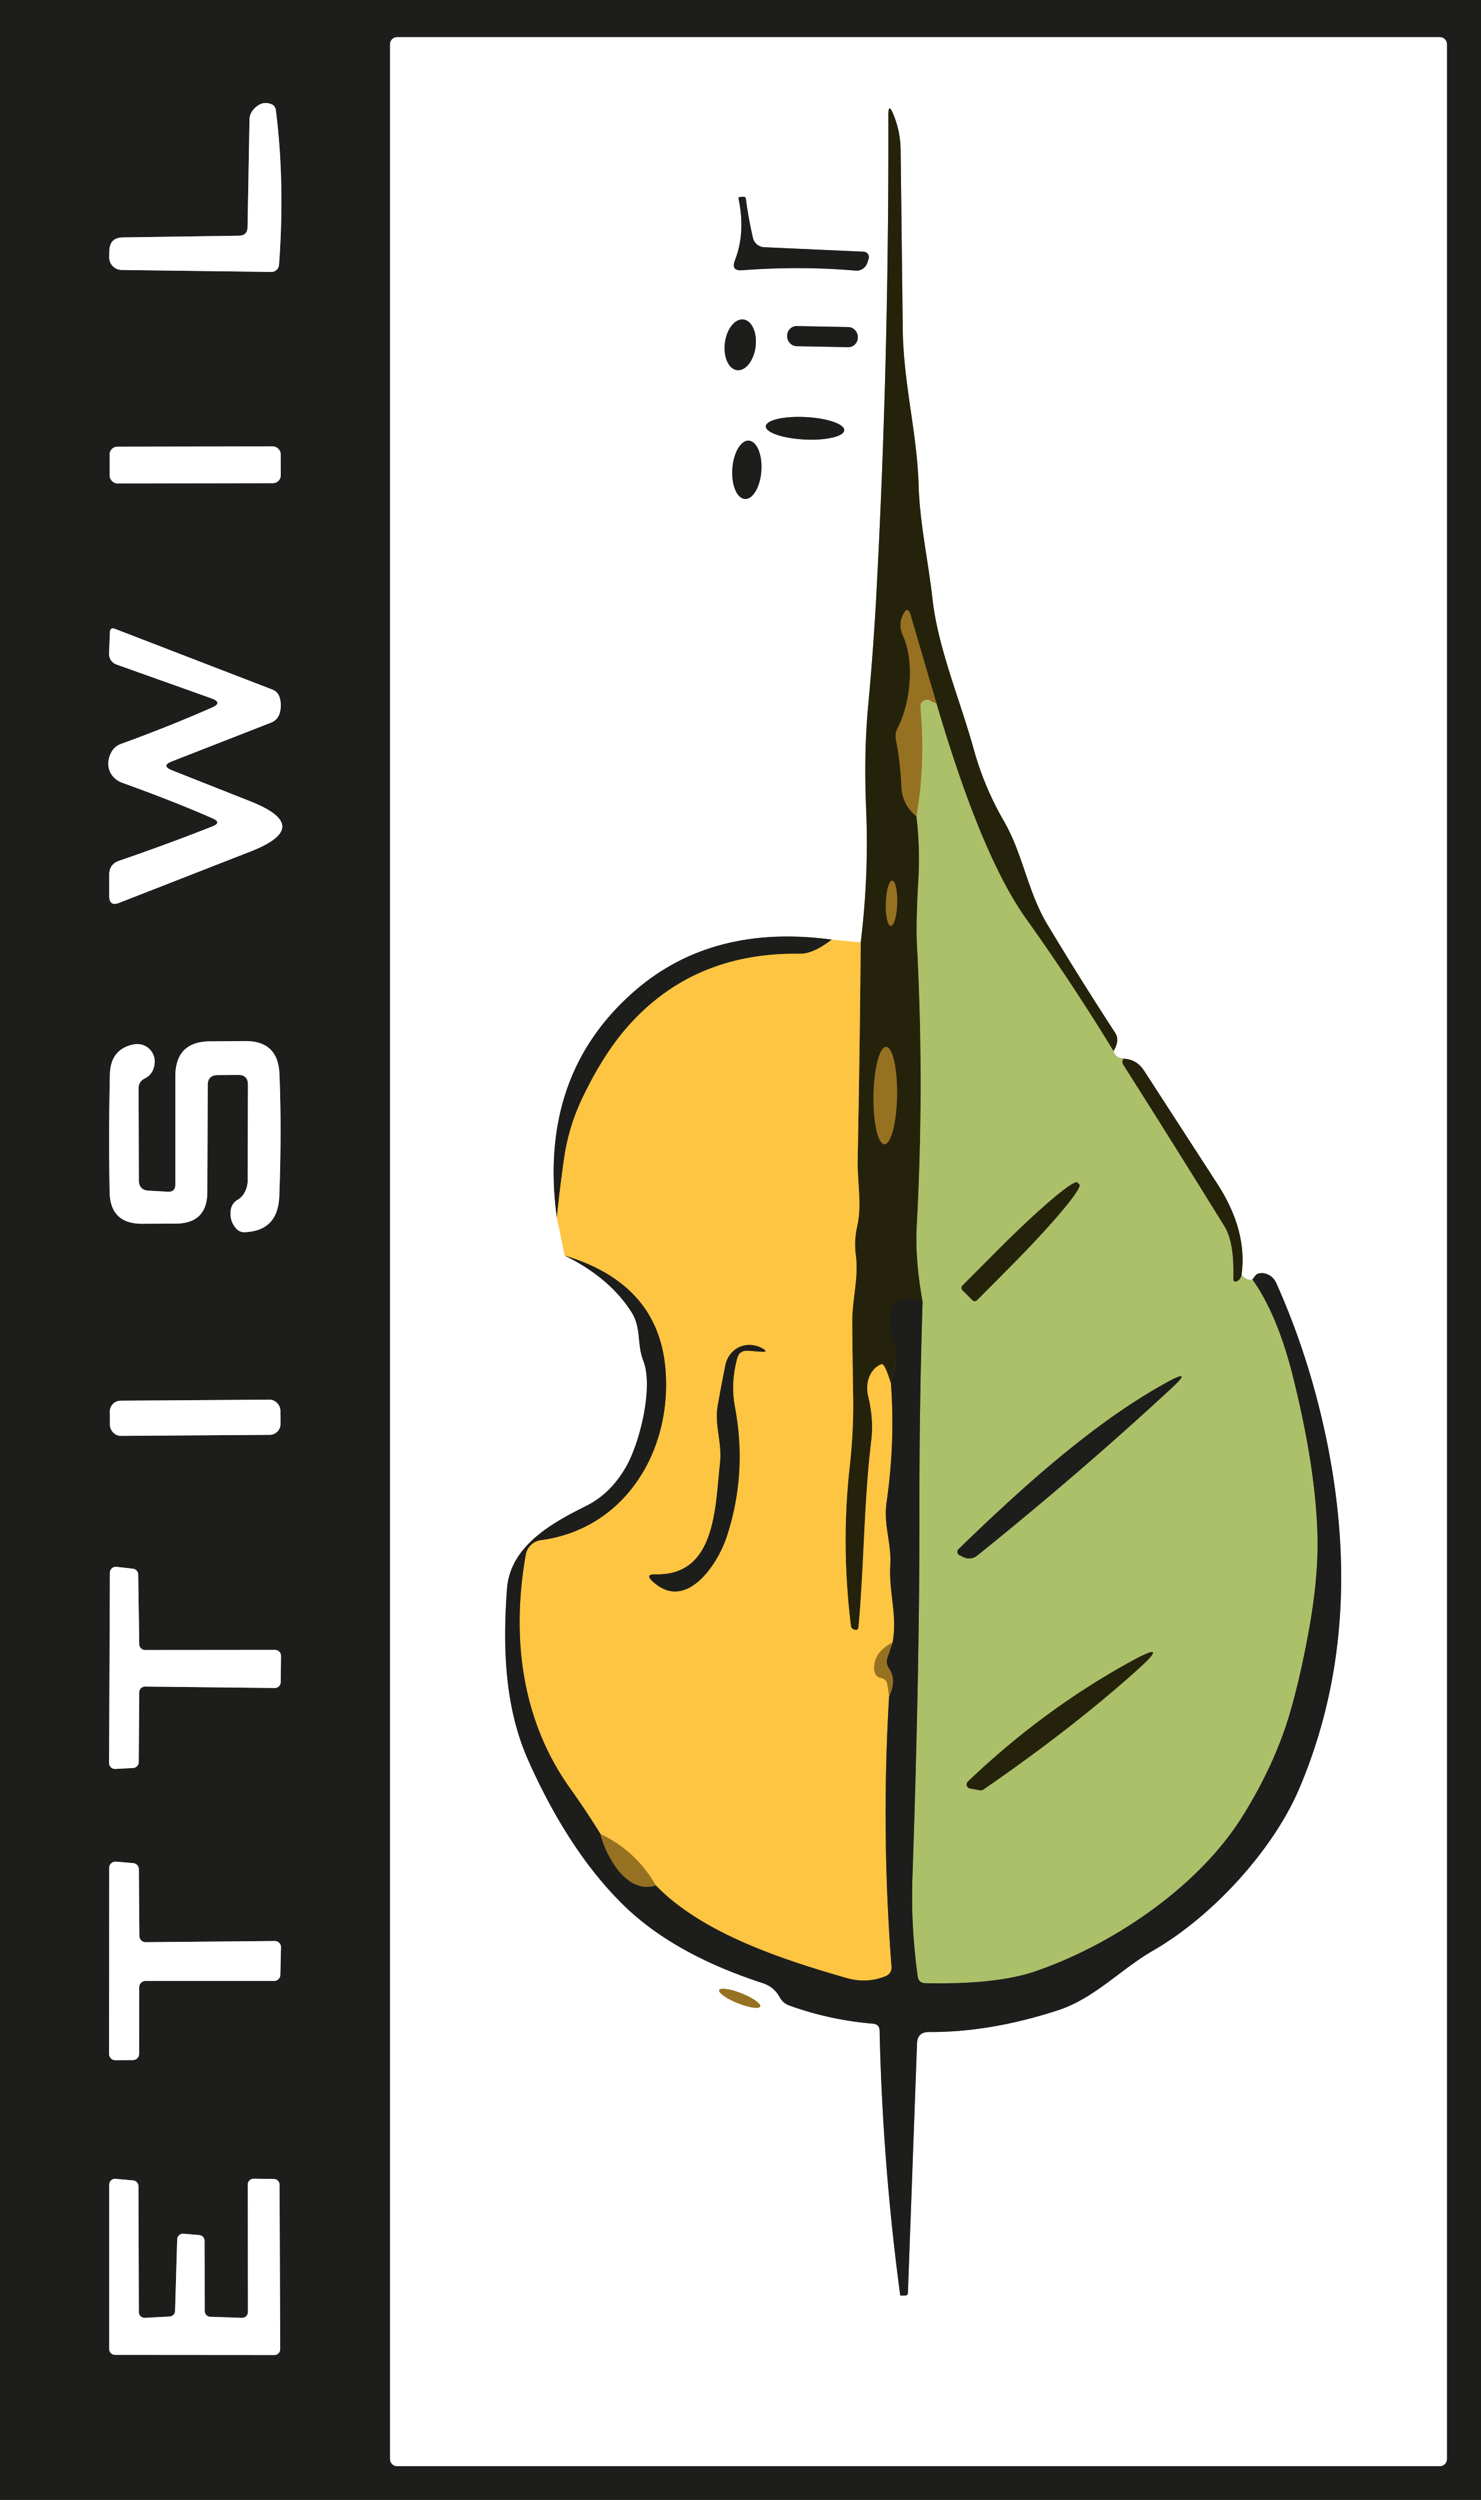 <?xml version="1.0" encoding="UTF-8" standalone="no"?>
<!DOCTYPE svg PUBLIC "-//W3C//DTD SVG 1.1//EN" "http://www.w3.org/Graphics/SVG/1.1/DTD/svg11.dtd">
<svg xmlns="http://www.w3.org/2000/svg" version="1.1" viewBox="0.00 0.00 112.00 189.00">
<rect x="0.00" y="0.00" width="112.00" height="189.00" fill="#333333" stroke="none"/>
<g stroke-width="2.00" fill="none" stroke-linecap="butt">
<path stroke="#8e8e8d" vector-effect="non-scaling-stroke" d="
  M 109.42 3.34
  A 0.53 0.53 0.0 0 0 108.89 2.81
  L 30.03 2.81
  A 0.53 0.53 0.0 0 0 29.50 3.34
  L 29.50 185.92
  A 0.53 0.53 0.0 0 0 30.03 186.45
  L 108.89 186.45
  A 0.53 0.53 0.0 0 0 109.42 185.92
  L 109.42 3.34"
/>
<path stroke="#8e8e8d" vector-effect="non-scaling-stroke" d="
  M 18.08 17.82
  L 9.28 17.95
  Q 8.29 17.97 8.27 18.97
  L 8.26 19.45
  A 0.95 0.94 0.9 0 0 9.20 20.41
  L 20.51 20.56
  A 0.58 0.58 0.0 0 0 21.10 20.02
  Q 21.56 13.84 20.86 8.33
  Q 20.82 7.98 20.48 7.86
  Q 19.75 7.60 19.15 8.30
  A 1.14 1.14 0.0 0 0 18.87 9.02
  L 18.72 17.17
  Q 18.71 17.81 18.08 17.82"
/>
<path stroke="#8e8e8d" vector-effect="non-scaling-stroke" d="
  M 21.229 34.339
  A 0.59 0.59 0.0 0 0 20.638 33.75
  L 8.878 33.77
  A 0.59 0.59 0.0 0 0 8.289 34.361
  L 8.291 35.961
  A 0.59 0.59 0.0 0 0 8.882 36.55
  L 20.642 36.53
  A 0.59 0.59 0.0 0 0 21.231 35.939
  L 21.229 34.339"
/>
<path stroke="#8e8e8d" vector-effect="non-scaling-stroke" d="
  M 13.01 58.24
  Q 12.15 57.89 13.01 57.56
  L 20.48 54.64
  Q 21.03 54.43 21.17 53.85
  Q 21.32 53.25 21.13 52.68
  A 0.90 0.85 89.4 0 0 20.61 52.14
  L 8.71 47.55
  Q 8.33 47.40 8.31 47.81
  L 8.25 49.35
  Q 8.22 50.03 8.86 50.26
  L 15.99 52.80
  Q 16.88 53.12 16.02 53.50
  Q 12.72 54.95 9.16 56.24
  Q 8.64 56.43 8.40 56.91
  C 7.92 57.85 8.28 58.84 9.29 59.20
  Q 13.11 60.57 16.05 61.86
  Q 16.82 62.19 16.04 62.49
  Q 12.51 63.88 9.00 65.08
  Q 8.26 65.34 8.26 66.13
  Q 8.26 66.16 8.26 67.74
  Q 8.26 68.55 9.01 68.26
  L 18.94 64.38
  Q 23.75 62.50 18.95 60.59
  L 13.01 58.24"
/>
<path stroke="#8e8e8d" vector-effect="non-scaling-stroke" d="
  M 18.75 82.01
  L 18.73 89.25
  A 1.91 1.87 -28.7 0 1 18.41 90.30
  Q 18.25 90.54 18.00 90.69
  Q 17.49 90.99 17.44 91.57
  Q 17.37 92.32 17.85 92.87
  Q 18.11 93.17 18.51 93.16
  Q 21.02 93.06 21.12 90.44
  Q 21.31 85.41 21.13 81.17
  Q 21.02 78.70 18.55 78.71
  L 15.88 78.73
  Q 13.27 78.75 13.26 81.37
  L 13.26 89.56
  Q 13.26 90.13 12.69 90.10
  L 11.24 90.02
  Q 10.51 89.98 10.50 89.24
  L 10.48 82.28
  Q 10.48 81.77 10.94 81.54
  Q 11.60 81.22 11.69 80.41
  A 1.32 1.32 0.0 0 0 10.12 78.96
  Q 8.35 79.31 8.31 81.25
  Q 8.21 85.75 8.29 90.13
  Q 8.34 92.52 10.73 92.52
  L 13.27 92.51
  Q 15.67 92.51 15.68 90.11
  L 15.71 82.04
  Q 15.71 81.29 16.46 81.28
  L 18.01 81.27
  Q 18.75 81.26 18.75 82.01"
/>
<path stroke="#8e8e8d" vector-effect="non-scaling-stroke" d="
  M 21.206 106.635
  A 0.82 0.82 0.0 0 0 20.381 105.821
  L 9.121 105.899
  A 0.82 0.82 0.0 0 0 8.307 106.725
  L 8.314 107.745
  A 0.82 0.82 0.0 0 0 9.139 108.559
  L 20.399 108.481
  A 0.82 0.82 0.0 0 0 21.213 107.655
  L 21.206 106.635"
/>
<path stroke="#8e8e8d" vector-effect="non-scaling-stroke" d="
  M 10.53 127.96
  A 0.45 0.45 0.0 0 1 10.98 127.51
  L 20.77 127.62
  A 0.45 0.45 0.0 0 0 21.23 127.17
  L 21.25 125.20
  A 0.45 0.45 0.0 0 0 20.80 124.74
  L 10.98 124.75
  A 0.45 0.45 0.0 0 1 10.53 124.31
  L 10.45 119.04
  A 0.45 0.45 0.0 0 0 10.04 118.60
  L 8.81 118.46
  A 0.45 0.45 0.0 0 0 8.31 118.91
  L 8.25 133.29
  A 0.45 0.45 0.0 0 0 8.72 133.74
  L 10.06 133.67
  A 0.45 0.45 0.0 0 0 10.49 133.22
  L 10.53 127.96"
/>
<path stroke="#8e8e8d" vector-effect="non-scaling-stroke" d="
  M 10.53 150.24
  A 0.47 0.47 0.0 0 1 11.00 149.77
  L 20.73 149.77
  A 0.47 0.47 0.0 0 0 21.20 149.31
  L 21.25 147.23
  A 0.47 0.47 0.0 0 0 20.77 146.75
  L 11.01 146.84
  A 0.47 0.47 0.0 0 1 10.54 146.37
  L 10.50 141.33
  A 0.47 0.47 0.0 0 0 10.07 140.86
  L 8.77 140.75
  A 0.47 0.47 0.0 0 0 8.26 141.22
  L 8.25 155.29
  A 0.47 0.47 0.0 0 0 8.73 155.76
  L 10.06 155.75
  A 0.47 0.47 0.0 0 0 10.52 155.28
  L 10.53 150.24"
/>
<path stroke="#8e8e8d" vector-effect="non-scaling-stroke" d="
  M 13.24 174.71
  A 0.44 0.44 0.0 0 1 12.82 175.14
  L 10.96 175.24
  A 0.44 0.44 0.0 0 1 10.50 174.80
  L 10.47 165.29
  A 0.44 0.44 0.0 0 0 10.07 164.85
  L 8.74 164.73
  A 0.44 0.44 0.0 0 0 8.26 165.17
  L 8.26 177.60
  A 0.44 0.44 0.0 0 0 8.70 178.04
  L 20.75 178.05
  A 0.44 0.44 0.0 0 0 21.19 177.61
  L 21.14 165.17
  A 0.44 0.44 0.0 0 0 20.71 164.74
  L 19.18 164.72
  A 0.44 0.44 0.0 0 0 18.74 165.16
  L 18.75 174.80
  A 0.44 0.44 0.0 0 1 18.30 175.24
  L 15.91 175.16
  A 0.44 0.44 0.0 0 1 15.48 174.72
  L 15.47 169.41
  A 0.44 0.44 0.0 0 0 15.07 168.98
  L 13.87 168.88
  A 0.44 0.44 0.0 0 0 13.40 169.30
  L 13.24 174.71"
/>
<path stroke="#ffe2a1" vector-effect="non-scaling-stroke" d="
  M 65.09 71.26
  L 62.90 71.04"
/>
<path stroke="#8e8e8d" vector-effect="non-scaling-stroke" d="
  M 62.90 71.04
  Q 53.94 69.83 48.09 74.84
  Q 40.65 81.23 42.11 92.05"
/>
<path stroke="#ffe2a1" vector-effect="non-scaling-stroke" d="
  M 42.11 92.05
  L 42.71 94.93"
/>
<path stroke="#8e8e8d" vector-effect="non-scaling-stroke" d="
  M 42.71 94.93
  Q 46.07 96.58 47.73 99.16
  C 48.53 100.41 48.14 101.56 48.65 102.88
  C 49.42 104.85 48.41 108.97 47.40 110.80
  Q 46.23 112.91 44.32 113.86
  C 41.75 115.14 38.58 116.88 38.34 120.13
  C 38.02 124.55 38.15 129.07 39.97 133.14
  Q 43.07 140.07 47.23 144.11
  Q 51.00 147.76 57.67 149.93
  Q 58.54 150.21 58.97 151.01
  A 1.32 1.32 0.0 0 0 59.68 151.62
  Q 62.71 152.72 66.01 153.00
  Q 66.51 153.04 66.52 153.54
  Q 66.74 163.52 68.07 173.47
  Q 68.08 173.57 68.17 173.56
  L 68.46 173.55
  Q 68.65 173.55 68.66 173.35
  L 69.35 154.49
  Q 69.38 153.63 70.25 153.63
  Q 74.84 153.66 79.97 152.00
  C 82.76 151.10 84.70 148.92 87.19 147.48
  C 91.77 144.84 96.30 139.81 98.24 135.26
  Q 103.32 123.35 100.30 108.76
  Q 99.00 102.54 96.52 97.01
  A 1.23 1.13 69.4 0 0 95.12 96.30
  Q 94.98 96.34 94.72 96.74"
/>
<path stroke="#d6e0b4" vector-effect="non-scaling-stroke" d="
  M 94.72 96.74
  Q 94.31 96.86 93.89 96.40"
/>
<path stroke="#929185" vector-effect="non-scaling-stroke" d="
  M 93.89 96.40
  Q 94.36 93.05 92.06 89.50
  Q 89.29 85.23 86.53 80.96
  Q 85.97 80.09 84.97 80.04"
/>
<path stroke="#d6e0b4" vector-effect="non-scaling-stroke" d="
  M 84.97 80.04
  Q 84.34 80.00 84.21 79.47"
/>
<path stroke="#929185" vector-effect="non-scaling-stroke" d="
  M 84.21 79.47
  Q 84.46 79.06 84.49 78.67
  Q 84.51 78.35 84.33 78.08
  Q 81.69 74.03 79.21 69.90
  C 77.71 67.40 77.35 64.54 75.92 62.08
  Q 74.44 59.53 73.64 56.65
  C 72.60 52.89 70.94 49.03 70.52 45.28
  C 70.19 42.37 69.56 39.57 69.47 36.68
  C 69.35 32.67 68.31 28.95 68.27 24.83
  Q 68.19 17.95 68.11 11.31
  Q 68.09 9.94 67.57 8.67
  Q 67.17 7.69 67.18 8.74
  Q 67.23 27.35 66.25 45.38
  Q 66.02 49.46 65.66 53.29
  Q 65.32 56.85 65.50 61.20
  Q 65.71 66.22 65.09 71.26"
/>
<path stroke="#69713a" vector-effect="non-scaling-stroke" d="
  M 84.21 79.47
  Q 81.09 74.36 77.58 69.44
  Q 74.20 64.69 70.82 53.19"
/>
<path stroke="#5e4a17" vector-effect="non-scaling-stroke" d="
  M 70.82 53.19
  L 68.89 46.58
  Q 68.64 45.69 68.26 46.54
  Q 67.93 47.28 68.28 48.04
  C 69.22 50.12 68.81 53.27 67.89 55.04
  Q 67.66 55.47 67.76 55.95
  Q 68.10 57.68 68.17 59.50
  Q 68.23 60.81 69.31 61.72"
/>
<path stroke="#69713a" vector-effect="non-scaling-stroke" d="
  M 69.31 61.72
  Q 69.60 64.12 69.45 66.58
  Q 69.27 69.78 69.35 71.44
  Q 69.91 82.09 69.33 92.75
  Q 69.20 95.11 69.77 98.42"
/>
<path stroke="#212013" vector-effect="non-scaling-stroke" d="
  M 69.77 98.42
  Q 68.75 98.07 68.11 98.28
  Q 67.49 98.48 67.38 99.17
  Q 67.15 100.67 67.70 101.73
  Q 67.91 102.13 67.81 102.56
  L 67.38 104.62"
/>
<path stroke="#927427" vector-effect="non-scaling-stroke" d="
  M 67.38 104.62
  Q 66.90 103.05 66.66 103.14
  A 2.18 1.77 73.4 0 0 65.66 105.56
  Q 66.08 107.32 65.90 108.84
  C 65.34 113.41 65.35 118.24 64.93 122.96
  Q 64.90 123.35 64.54 123.18
  Q 64.37 123.11 64.35 122.92
  Q 63.60 116.84 64.25 110.96
  Q 64.56 108.20 64.52 105.62
  Q 64.47 102.74 64.45 99.94
  C 64.44 98.20 64.94 96.64 64.72 94.91
  Q 64.57 93.79 64.84 92.62
  C 65.18 91.08 64.83 89.28 64.86 87.65
  Q 65.02 79.44 65.09 71.26"
/>
<path stroke="#5a471f" vector-effect="non-scaling-stroke" d="
  M 45.41 138.66
  C 45.86 140.41 47.40 143.24 49.59 142.54"
/>
<path stroke="#5a471f" vector-effect="non-scaling-stroke" d="
  M 67.24 128.23
  Q 67.82 127.02 67.22 126.14
  Q 66.96 125.75 67.11 125.31
  L 67.50 124.18"
/>
<path stroke="#69713a" vector-effect="non-scaling-stroke" d="
  M 84.97 80.04
  Q 84.81 80.27 84.94 80.48
  Q 88.81 86.58 92.61 92.73
  Q 93.35 93.94 93.27 96.62
  Q 93.26 97.04 93.62 96.82
  Q 93.81 96.71 93.89 96.40"
/>
<path stroke="#656f42" vector-effect="non-scaling-stroke" d="
  M 94.72 96.74
  Q 96.59 99.36 97.76 104.00
  Q 99.57 111.21 99.64 116.47
  Q 99.67 119.37 99.03 123.00
  Q 98.38 126.65 97.56 129.48
  Q 96.42 133.38 93.97 137.31
  C 90.51 142.86 83.85 147.15 78.27 149.05
  Q 75.35 150.05 69.98 149.94
  Q 69.47 149.93 69.40 149.42
  Q 68.88 145.68 69.00 142.00
  Q 69.55 125.91 69.53 114.25
  Q 69.52 106.18 69.77 98.42"
/>
<path stroke="#8e712f" vector-effect="non-scaling-stroke" d="
  M 67.38 104.62
  Q 67.70 109.04 67.05 113.57
  C 66.80 115.33 67.43 116.63 67.33 118.34
  C 67.21 120.39 67.88 122.16 67.50 124.18"
/>
<path stroke="#cb9b32" vector-effect="non-scaling-stroke" d="
  M 67.50 124.18
  Q 66.18 124.85 66.11 126.00
  Q 66.07 126.76 66.64 126.87
  Q 67.05 126.95 67.11 127.37
  L 67.24 128.23"
/>
<path stroke="#8e712f" vector-effect="non-scaling-stroke" d="
  M 67.24 128.23
  Q 66.63 138.40 67.42 148.67
  Q 67.46 149.20 66.97 149.41
  Q 65.55 149.99 63.99 149.54
  C 59.27 148.18 53.13 146.21 49.59 142.54"
/>
<path stroke="#cb9b32" vector-effect="non-scaling-stroke" d="
  M 49.59 142.54
  Q 48.09 139.93 45.41 138.66"
/>
<path stroke="#8e712f" vector-effect="non-scaling-stroke" d="
  M 45.41 138.66
  Q 44.35 136.94 43.13 135.23
  C 39.45 130.09 38.65 123.82 39.76 117.54
  A 1.35 1.34 1.2 0 1 40.91 116.44
  C 47.29 115.59 50.86 109.65 50.32 103.45
  Q 49.75 97.05 42.71 94.93"
/>
<path stroke="#a29946" vector-effect="non-scaling-stroke" d="
  M 70.82 53.19
  Q 70.46 53.05 70.43 53.02
  A 0.51 0.50 16.5 0 0 69.61 53.46
  Q 70.00 57.72 69.31 61.72"
/>
<path stroke="#8e712f" vector-effect="non-scaling-stroke" d="
  M 62.90 71.04
  Q 61.50 72.12 60.50 72.11
  Q 52.17 71.98 47.15 77.99
  Q 45.49 79.99 44.04 83.02
  Q 43.01 85.19 42.67 87.51
  Q 42.35 89.72 42.11 92.05"
/>
<path stroke="#8e8e8d" vector-effect="non-scaling-stroke" d="
  M 56.94 17.98
  Q 56.59 16.47 56.41 15.05
  Q 56.39 14.86 56.20 14.88
  L 55.93 14.90
  A 0.08 0.08 0.0 0 0 55.85 15.00
  Q 56.39 17.60 55.58 19.68
  Q 55.26 20.50 56.13 20.43
  Q 60.54 20.10 64.71 20.46
  A 0.88 0.86 -79.0 0 0 65.60 19.85
  L 65.69 19.56
  A 0.41 0.41 0.0 0 0 65.31 19.03
  L 57.79 18.69
  A 0.92 0.91 84.5 0 1 56.94 17.98"
/>
<path stroke="#8e8e8d" vector-effect="non-scaling-stroke" d="
  M 55.735 27.984
  A 1.93 1.17 97.3 0 0 57.141 26.219
  A 1.93 1.17 97.3 0 0 56.225 24.156
  A 1.93 1.17 97.3 0 0 54.819 25.921
  A 1.93 1.17 97.3 0 0 55.735 27.984"
/>
<path stroke="#8e8e8d" vector-effect="non-scaling-stroke" d="
  M 64.87 25.461
  A 0.72 0.72 0.0 0 0 64.164 24.728
  L 60.265 24.653
  A 0.72 0.72 0.0 0 0 59.531 25.359
  L 59.53 25.439
  A 0.72 0.72 0.0 0 0 60.236 26.172
  L 64.135 26.247
  A 0.72 0.72 0.0 0 0 64.869 25.541
  L 64.87 25.461"
/>
<path stroke="#8e8e8d" vector-effect="non-scaling-stroke" d="
  M 63.846 32.53
  A 2.97 0.85 2.9 0 0 60.923 31.531
  A 2.97 0.85 2.9 0 0 57.914 32.23
  A 2.97 0.85 2.9 0 0 60.837 33.229
  A 2.97 0.85 2.9 0 0 63.846 32.53"
/>
<path stroke="#8e8e8d" vector-effect="non-scaling-stroke" d="
  M 56.33 37.725
  A 2.21 1.10 93.9 0 0 57.578 35.595
  A 2.21 1.10 93.9 0 0 56.63 33.315
  A 2.21 1.10 93.9 0 0 55.383 35.445
  A 2.21 1.10 93.9 0 0 56.33 37.725"
/>
<path stroke="#cbb891" vector-effect="non-scaling-stroke" d="
  M 57.491 151.7
  A 1.67 0.40 21.8 0 0 56.089 150.709
  A 1.67 0.40 21.8 0 0 54.389 150.46
  A 1.67 0.40 21.8 0 0 55.791 151.451
  A 1.67 0.40 21.8 0 0 57.491 151.7"
/>
<path stroke="#5e4a17" vector-effect="non-scaling-stroke" d="
  M 67.366 69.999
  A 1.71 0.43 91.8 0 0 67.85 68.303
  A 1.71 0.43 91.8 0 0 67.474 66.581
  A 1.71 0.43 91.8 0 0 66.99 68.276
  A 1.71 0.43 91.8 0 0 67.366 69.999"
/>
<path stroke="#5e4a17" vector-effect="non-scaling-stroke" d="
  M 66.886 86.509
  A 3.68 0.89 91.0 0 0 67.84 82.846
  A 3.68 0.89 91.0 0 0 67.014 79.151
  A 3.68 0.89 91.0 0 0 66.06 82.814
  A 3.68 0.89 91.0 0 0 66.886 86.509"
/>
<path stroke="#69713a" vector-effect="non-scaling-stroke" d="
  M 72.79 97.55
  L 73.54 98.30
  A 0.25 0.25 0.0 0 0 73.90 98.29
  L 76.45 95.72
  A 8.02 0.67 -45.2 0 0 81.63 89.56
  L 81.47 89.40
  A 8.02 0.67 -45.2 0 0 75.35 94.62
  L 72.79 97.19
  A 0.25 0.25 0.0 0 0 72.79 97.55"
/>
<path stroke="#656f42" vector-effect="non-scaling-stroke" d="
  M 88.29 104.49
  C 82.66 107.56 77.10 112.65 72.49 117.12
  A 0.29 0.28 -53.7 0 0 72.56 117.58
  L 72.85 117.72
  A 0.96 0.96 0.0 0 0 73.90 117.61
  Q 81.80 111.25 88.61 104.94
  Q 90.25 103.42 88.29 104.49"
/>
<path stroke="#69713a" vector-effect="non-scaling-stroke" d="
  M 85.57 125.59
  Q 78.91 129.24 73.20 134.69
  A 0.31 0.31 0.0 0 0 73.36 135.22
  L 74.09 135.35
  A 0.39 0.38 32.1 0 0 74.38 135.29
  Q 81.14 130.63 86.03 126.23
  Q 88.57 123.95 85.57 125.59"
/>
<path stroke="#8e712f" vector-effect="non-scaling-stroke" d="
  M 54.29 106.19
  C 54.00 107.77 54.63 109.03 54.45 110.62
  C 54.08 113.95 54.16 119.15 49.56 119.03
  Q 48.76 119.01 49.34 119.55
  C 51.85 121.90 54.24 118.34 54.95 116.21
  Q 56.54 111.38 55.57 106.33
  Q 55.24 104.57 55.75 102.69
  Q 55.92 102.07 56.56 102.12
  L 57.53 102.19
  Q 58.21 102.25 57.61 101.92
  C 56.43 101.30 55.10 101.94 54.85 103.24
  Q 54.55 104.74 54.29 106.19"
/>
</g>
<path fill="#1d1d1b" d="
  M 0.00 0.00
  L 112.00 0.00
  L 112.00 189.00
  L 0.00 189.00
  L 0.00 0.00
  Z
  M 109.42 3.34
  A 0.53 0.53 0.0 0 0 108.89 2.81
  L 30.03 2.81
  A 0.53 0.53 0.0 0 0 29.50 3.34
  L 29.50 185.92
  A 0.53 0.53 0.0 0 0 30.03 186.45
  L 108.89 186.45
  A 0.53 0.53 0.0 0 0 109.42 185.92
  L 109.42 3.34
  Z
  M 18.08 17.82
  L 9.28 17.95
  Q 8.29 17.97 8.27 18.97
  L 8.26 19.45
  A 0.95 0.94 0.9 0 0 9.20 20.41
  L 20.51 20.56
  A 0.58 0.58 0.0 0 0 21.10 20.02
  Q 21.56 13.84 20.86 8.33
  Q 20.82 7.98 20.48 7.86
  Q 19.75 7.60 19.15 8.30
  A 1.14 1.14 0.0 0 0 18.87 9.02
  L 18.72 17.17
  Q 18.71 17.81 18.08 17.82
  Z
  M 21.229 34.339
  A 0.59 0.59 0.0 0 0 20.638 33.75
  L 8.878 33.77
  A 0.59 0.59 0.0 0 0 8.289 34.361
  L 8.291 35.961
  A 0.59 0.59 0.0 0 0 8.882 36.55
  L 20.642 36.53
  A 0.59 0.59 0.0 0 0 21.231 35.939
  L 21.229 34.339
  Z
  M 13.01 58.24
  Q 12.15 57.89 13.01 57.56
  L 20.48 54.64
  Q 21.03 54.43 21.17 53.85
  Q 21.32 53.25 21.13 52.68
  A 0.90 0.85 89.4 0 0 20.61 52.14
  L 8.71 47.55
  Q 8.33 47.40 8.31 47.81
  L 8.25 49.35
  Q 8.22 50.03 8.86 50.26
  L 15.99 52.80
  Q 16.88 53.12 16.02 53.50
  Q 12.72 54.95 9.16 56.24
  Q 8.64 56.43 8.40 56.91
  C 7.92 57.85 8.28 58.84 9.29 59.20
  Q 13.11 60.57 16.05 61.86
  Q 16.82 62.19 16.04 62.49
  Q 12.51 63.88 9.00 65.08
  Q 8.26 65.34 8.26 66.13
  Q 8.26 66.16 8.26 67.74
  Q 8.26 68.55 9.01 68.26
  L 18.94 64.38
  Q 23.75 62.50 18.95 60.59
  L 13.01 58.24
  Z
  M 18.75 82.01
  L 18.73 89.25
  A 1.91 1.87 -28.7 0 1 18.41 90.30
  Q 18.25 90.54 18.00 90.69
  Q 17.49 90.99 17.44 91.57
  Q 17.37 92.32 17.85 92.87
  Q 18.11 93.17 18.51 93.16
  Q 21.02 93.06 21.12 90.44
  Q 21.31 85.41 21.13 81.17
  Q 21.02 78.70 18.55 78.71
  L 15.88 78.73
  Q 13.27 78.75 13.26 81.37
  L 13.26 89.56
  Q 13.26 90.13 12.69 90.10
  L 11.24 90.02
  Q 10.51 89.98 10.50 89.24
  L 10.48 82.28
  Q 10.48 81.77 10.94 81.54
  Q 11.60 81.22 11.69 80.41
  A 1.32 1.32 0.0 0 0 10.12 78.96
  Q 8.35 79.31 8.31 81.25
  Q 8.21 85.75 8.29 90.13
  Q 8.34 92.52 10.73 92.52
  L 13.27 92.51
  Q 15.67 92.51 15.68 90.11
  L 15.71 82.04
  Q 15.71 81.29 16.46 81.28
  L 18.01 81.27
  Q 18.75 81.26 18.75 82.01
  Z
  M 21.206 106.635
  A 0.82 0.82 0.0 0 0 20.381 105.821
  L 9.121 105.899
  A 0.82 0.82 0.0 0 0 8.307 106.725
  L 8.314 107.745
  A 0.82 0.82 0.0 0 0 9.139 108.559
  L 20.399 108.481
  A 0.82 0.82 0.0 0 0 21.213 107.655
  L 21.206 106.635
  Z
  M 10.53 127.96
  A 0.45 0.45 0.0 0 1 10.98 127.51
  L 20.77 127.62
  A 0.45 0.45 0.0 0 0 21.23 127.17
  L 21.25 125.20
  A 0.45 0.45 0.0 0 0 20.80 124.74
  L 10.98 124.75
  A 0.45 0.45 0.0 0 1 10.53 124.31
  L 10.45 119.04
  A 0.45 0.45 0.0 0 0 10.04 118.60
  L 8.81 118.46
  A 0.45 0.45 0.0 0 0 8.31 118.91
  L 8.25 133.29
  A 0.45 0.45 0.0 0 0 8.72 133.74
  L 10.06 133.67
  A 0.45 0.45 0.0 0 0 10.49 133.22
  L 10.53 127.96
  Z
  M 10.53 150.24
  A 0.47 0.47 0.0 0 1 11.00 149.77
  L 20.73 149.77
  A 0.47 0.47 0.0 0 0 21.20 149.31
  L 21.25 147.23
  A 0.47 0.47 0.0 0 0 20.77 146.75
  L 11.01 146.84
  A 0.47 0.47 0.0 0 1 10.54 146.37
  L 10.50 141.33
  A 0.47 0.47 0.0 0 0 10.07 140.86
  L 8.77 140.75
  A 0.47 0.47 0.0 0 0 8.26 141.22
  L 8.25 155.29
  A 0.47 0.47 0.0 0 0 8.73 155.76
  L 10.06 155.75
  A 0.47 0.47 0.0 0 0 10.52 155.28
  L 10.53 150.24
  Z
  M 13.24 174.71
  A 0.44 0.44 0.0 0 1 12.82 175.14
  L 10.96 175.24
  A 0.44 0.44 0.0 0 1 10.50 174.80
  L 10.47 165.29
  A 0.44 0.44 0.0 0 0 10.07 164.85
  L 8.74 164.73
  A 0.44 0.44 0.0 0 0 8.26 165.17
  L 8.26 177.60
  A 0.44 0.44 0.0 0 0 8.70 178.04
  L 20.75 178.05
  A 0.44 0.44 0.0 0 0 21.19 177.61
  L 21.14 165.17
  A 0.44 0.44 0.0 0 0 20.71 164.74
  L 19.18 164.72
  A 0.44 0.44 0.0 0 0 18.74 165.16
  L 18.75 174.80
  A 0.44 0.44 0.0 0 1 18.30 175.24
  L 15.91 175.16
  A 0.44 0.44 0.0 0 1 15.48 174.72
  L 15.47 169.41
  A 0.44 0.44 0.0 0 0 15.07 168.98
  L 13.87 168.88
  A 0.44 0.44 0.0 0 0 13.40 169.30
  L 13.24 174.71
  Z"
/>
<path fill="#ffffff" d="
  M 109.42 185.92
  A 0.53 0.53 0.0 0 1 108.89 186.45
  L 30.03 186.45
  A 0.53 0.53 0.0 0 1 29.50 185.92
  L 29.50 3.34
  A 0.53 0.53 0.0 0 1 30.03 2.81
  L 108.89 2.81
  A 0.53 0.53 0.0 0 1 109.42 3.34
  L 109.42 185.92
  Z
  M 65.09 71.26
  L 62.90 71.04
  Q 53.94 69.83 48.09 74.84
  Q 40.65 81.23 42.11 92.05
  L 42.71 94.93
  Q 46.07 96.58 47.73 99.16
  C 48.53 100.41 48.14 101.56 48.65 102.88
  C 49.42 104.85 48.41 108.97 47.40 110.80
  Q 46.23 112.91 44.32 113.86
  C 41.75 115.14 38.58 116.88 38.34 120.13
  C 38.02 124.55 38.15 129.07 39.97 133.14
  Q 43.07 140.07 47.23 144.11
  Q 51.00 147.76 57.67 149.93
  Q 58.54 150.21 58.97 151.01
  A 1.32 1.32 0.0 0 0 59.68 151.62
  Q 62.71 152.72 66.01 153.00
  Q 66.51 153.04 66.52 153.54
  Q 66.74 163.52 68.07 173.47
  Q 68.08 173.57 68.17 173.56
  L 68.46 173.55
  Q 68.65 173.55 68.66 173.35
  L 69.35 154.49
  Q 69.38 153.63 70.25 153.63
  Q 74.84 153.66 79.97 152.00
  C 82.76 151.10 84.70 148.92 87.19 147.48
  C 91.77 144.84 96.30 139.81 98.24 135.26
  Q 103.32 123.35 100.30 108.76
  Q 99.00 102.54 96.52 97.01
  A 1.23 1.13 69.4 0 0 95.12 96.30
  Q 94.98 96.34 94.72 96.74
  Q 94.31 96.86 93.89 96.40
  Q 94.36 93.05 92.06 89.50
  Q 89.29 85.23 86.53 80.96
  Q 85.97 80.09 84.97 80.04
  Q 84.34 80.00 84.21 79.47
  Q 84.46 79.06 84.49 78.67
  Q 84.51 78.35 84.33 78.08
  Q 81.69 74.03 79.21 69.90
  C 77.71 67.40 77.35 64.54 75.92 62.08
  Q 74.44 59.53 73.64 56.65
  C 72.60 52.89 70.94 49.03 70.52 45.28
  C 70.19 42.37 69.56 39.57 69.47 36.68
  C 69.35 32.67 68.31 28.95 68.27 24.83
  Q 68.19 17.95 68.11 11.31
  Q 68.09 9.94 67.57 8.67
  Q 67.17 7.69 67.18 8.74
  Q 67.23 27.35 66.25 45.38
  Q 66.02 49.46 65.66 53.29
  Q 65.32 56.85 65.50 61.20
  Q 65.71 66.22 65.09 71.26
  Z
  M 56.94 17.98
  Q 56.59 16.47 56.41 15.05
  Q 56.39 14.86 56.20 14.88
  L 55.93 14.90
  A 0.08 0.08 0.0 0 0 55.85 15.00
  Q 56.39 17.60 55.58 19.68
  Q 55.26 20.50 56.13 20.43
  Q 60.54 20.10 64.71 20.46
  A 0.88 0.86 -79.0 0 0 65.60 19.85
  L 65.69 19.56
  A 0.41 0.41 0.0 0 0 65.31 19.03
  L 57.79 18.69
  A 0.92 0.91 84.5 0 1 56.94 17.98
  Z
  M 55.735 27.984
  A 1.93 1.17 97.3 0 0 57.141 26.219
  A 1.93 1.17 97.3 0 0 56.225 24.156
  A 1.93 1.17 97.3 0 0 54.819 25.921
  A 1.93 1.17 97.3 0 0 55.735 27.984
  Z
  M 64.87 25.461
  A 0.72 0.72 0.0 0 0 64.164 24.728
  L 60.265 24.653
  A 0.72 0.72 0.0 0 0 59.531 25.359
  L 59.53 25.439
  A 0.72 0.72 0.0 0 0 60.236 26.172
  L 64.135 26.247
  A 0.72 0.72 0.0 0 0 64.869 25.541
  L 64.87 25.461
  Z
  M 63.846 32.53
  A 2.97 0.85 2.9 0 0 60.923 31.531
  A 2.97 0.85 2.9 0 0 57.914 32.23
  A 2.97 0.85 2.9 0 0 60.837 33.229
  A 2.97 0.85 2.9 0 0 63.846 32.53
  Z
  M 56.33 37.725
  A 2.21 1.10 93.9 0 0 57.578 35.595
  A 2.21 1.10 93.9 0 0 56.63 33.315
  A 2.21 1.10 93.9 0 0 55.383 35.445
  A 2.21 1.10 93.9 0 0 56.33 37.725
  Z
  M 57.491 151.7
  A 1.67 0.40 21.8 0 0 56.089 150.709
  A 1.67 0.40 21.8 0 0 54.389 150.46
  A 1.67 0.40 21.8 0 0 55.791 151.451
  A 1.67 0.40 21.8 0 0 57.491 151.7
  Z"
/>
<path fill="#ffffff" d="
  M 18.72 17.17
  L 18.87 9.02
  A 1.14 1.14 0.0 0 1 19.15 8.30
  Q 19.75 7.60 20.48 7.86
  Q 20.82 7.98 20.86 8.33
  Q 21.56 13.84 21.10 20.02
  A 0.58 0.58 0.0 0 1 20.51 20.56
  L 9.20 20.41
  A 0.95 0.94 0.9 0 1 8.26 19.45
  L 8.27 18.97
  Q 8.29 17.97 9.28 17.95
  L 18.08 17.82
  Q 18.71 17.81 18.72 17.17
  Z"
/>
<path fill="#25220b" d="
  M 84.21 79.47
  Q 81.09 74.36 77.58 69.44
  Q 74.20 64.69 70.82 53.19
  L 68.89 46.58
  Q 68.64 45.69 68.26 46.54
  Q 67.93 47.28 68.28 48.04
  C 69.22 50.12 68.81 53.27 67.89 55.04
  Q 67.66 55.47 67.76 55.95
  Q 68.10 57.68 68.17 59.50
  Q 68.23 60.81 69.31 61.72
  Q 69.60 64.12 69.45 66.58
  Q 69.27 69.78 69.35 71.44
  Q 69.91 82.09 69.33 92.75
  Q 69.20 95.11 69.77 98.42
  Q 68.75 98.07 68.11 98.28
  Q 67.49 98.48 67.38 99.17
  Q 67.15 100.67 67.70 101.73
  Q 67.91 102.13 67.81 102.56
  L 67.38 104.62
  Q 66.90 103.05 66.66 103.14
  A 2.18 1.77 73.4 0 0 65.66 105.56
  Q 66.08 107.32 65.90 108.84
  C 65.34 113.41 65.35 118.24 64.93 122.96
  Q 64.90 123.35 64.54 123.18
  Q 64.37 123.11 64.35 122.92
  Q 63.60 116.84 64.25 110.96
  Q 64.56 108.20 64.52 105.62
  Q 64.47 102.74 64.45 99.94
  C 64.44 98.20 64.94 96.64 64.72 94.91
  Q 64.57 93.79 64.84 92.62
  C 65.18 91.08 64.83 89.28 64.86 87.65
  Q 65.02 79.44 65.09 71.26
  Q 65.71 66.22 65.50 61.20
  Q 65.32 56.85 65.66 53.29
  Q 66.02 49.46 66.25 45.38
  Q 67.23 27.35 67.18 8.74
  Q 67.17 7.69 67.57 8.67
  Q 68.09 9.94 68.11 11.31
  Q 68.19 17.95 68.27 24.83
  C 68.31 28.95 69.35 32.67 69.47 36.68
  C 69.56 39.57 70.19 42.37 70.52 45.28
  C 70.94 49.03 72.60 52.89 73.64 56.65
  Q 74.44 59.53 75.92 62.08
  C 77.35 64.54 77.71 67.40 79.21 69.90
  Q 81.69 74.03 84.33 78.08
  Q 84.51 78.35 84.49 78.67
  Q 84.46 79.06 84.21 79.47
  Z
  M 67.366 69.999
  A 1.71 0.43 91.8 0 0 67.85 68.303
  A 1.71 0.43 91.8 0 0 67.474 66.581
  A 1.71 0.43 91.8 0 0 66.99 68.276
  A 1.71 0.43 91.8 0 0 67.366 69.999
  Z
  M 66.886 86.509
  A 3.68 0.89 91.0 0 0 67.84 82.846
  A 3.68 0.89 91.0 0 0 67.014 79.151
  A 3.68 0.89 91.0 0 0 66.06 82.814
  A 3.68 0.89 91.0 0 0 66.886 86.509
  Z"
/>
<path fill="#1d1d1b" d="
  M 57.79 18.69
  L 65.31 19.03
  A 0.41 0.41 0.0 0 1 65.69 19.56
  L 65.60 19.85
  A 0.88 0.86 -79.0 0 1 64.71 20.46
  Q 60.54 20.10 56.13 20.43
  Q 55.26 20.50 55.58 19.68
  Q 56.39 17.60 55.85 15.00
  A 0.08 0.08 0.0 0 1 55.93 14.90
  L 56.20 14.88
  Q 56.39 14.86 56.41 15.05
  Q 56.59 16.47 56.94 17.98
  A 0.92 0.91 84.5 0 0 57.79 18.69
  Z"
/>
<ellipse fill="#1d1d1b" cx="0.00" cy="0.00" transform="translate(55.98,26.07) rotate(97.3)" rx="1.93" ry="1.17"/>
<rect fill="#1d1d1b" x="-2.67" y="-0.76" transform="translate(62.20,25.45) rotate(1.1)" width="5.34" height="1.52" rx="0.72"/>
<ellipse fill="#1d1d1b" cx="0.00" cy="0.00" transform="translate(60.88,32.38) rotate(2.9)" rx="2.97" ry="0.85"/>
<ellipse fill="#1d1d1b" cx="0.00" cy="0.00" transform="translate(56.48,35.52) rotate(93.9)" rx="2.21" ry="1.10"/>
<rect fill="#ffffff" x="-6.47" y="-1.39" transform="translate(14.76,35.15) rotate(-0.1)" width="12.94" height="2.78" rx="0.59"/>
<path fill="#977122" d="
  M 70.82 53.19
  Q 70.46 53.05 70.43 53.02
  A 0.51 0.50 16.5 0 0 69.61 53.46
  Q 70.00 57.72 69.31 61.72
  Q 68.23 60.81 68.17 59.50
  Q 68.10 57.68 67.76 55.95
  Q 67.66 55.47 67.89 55.04
  C 68.81 53.27 69.22 50.12 68.28 48.04
  Q 67.93 47.28 68.26 46.54
  Q 68.64 45.69 68.89 46.58
  L 70.82 53.19
  Z"
/>
<path fill="#ffffff" d="
  M 13.01 58.24
  L 18.95 60.59
  Q 23.75 62.50 18.94 64.38
  L 9.01 68.26
  Q 8.26 68.55 8.26 67.74
  Q 8.26 66.16 8.26 66.13
  Q 8.26 65.34 9.00 65.08
  Q 12.51 63.88 16.04 62.49
  Q 16.82 62.19 16.05 61.86
  Q 13.11 60.57 9.29 59.20
  C 8.28 58.84 7.92 57.85 8.40 56.91
  Q 8.64 56.43 9.16 56.24
  Q 12.72 54.95 16.02 53.50
  Q 16.88 53.12 15.99 52.80
  L 8.86 50.26
  Q 8.22 50.03 8.25 49.35
  L 8.31 47.81
  Q 8.33 47.40 8.71 47.55
  L 20.61 52.14
  A 0.90 0.85 89.4 0 1 21.13 52.68
  Q 21.32 53.25 21.17 53.85
  Q 21.03 54.43 20.48 54.64
  L 13.01 57.56
  Q 12.15 57.89 13.01 58.24
  Z"
/>
<path fill="#acc069" d="
  M 70.82 53.19
  Q 74.20 64.69 77.58 69.44
  Q 81.09 74.36 84.21 79.47
  Q 84.34 80.00 84.97 80.04
  Q 84.81 80.27 84.94 80.48
  Q 88.81 86.58 92.61 92.73
  Q 93.35 93.94 93.27 96.62
  Q 93.26 97.04 93.62 96.82
  Q 93.81 96.71 93.89 96.40
  Q 94.31 96.86 94.72 96.74
  Q 96.59 99.36 97.76 104.00
  Q 99.57 111.21 99.64 116.47
  Q 99.67 119.37 99.03 123.00
  Q 98.38 126.65 97.56 129.48
  Q 96.42 133.38 93.97 137.31
  C 90.51 142.86 83.85 147.15 78.27 149.05
  Q 75.35 150.05 69.98 149.94
  Q 69.47 149.93 69.40 149.42
  Q 68.88 145.68 69.00 142.00
  Q 69.55 125.91 69.53 114.25
  Q 69.52 106.18 69.77 98.42
  Q 69.20 95.11 69.33 92.75
  Q 69.91 82.09 69.35 71.44
  Q 69.27 69.78 69.45 66.58
  Q 69.60 64.12 69.31 61.72
  Q 70.00 57.72 69.61 53.46
  A 0.51 0.50 16.5 0 1 70.43 53.02
  Q 70.46 53.05 70.82 53.19
  Z
  M 72.79 97.55
  L 73.54 98.30
  A 0.25 0.25 0.0 0 0 73.90 98.29
  L 76.45 95.72
  A 8.02 0.67 -45.2 0 0 81.63 89.56
  L 81.47 89.40
  A 8.02 0.67 -45.2 0 0 75.35 94.62
  L 72.79 97.19
  A 0.25 0.25 0.0 0 0 72.79 97.55
  Z
  M 88.29 104.49
  C 82.66 107.56 77.10 112.65 72.49 117.12
  A 0.29 0.28 -53.7 0 0 72.56 117.58
  L 72.85 117.72
  A 0.96 0.96 0.0 0 0 73.90 117.61
  Q 81.80 111.25 88.61 104.94
  Q 90.25 103.42 88.29 104.49
  Z
  M 85.57 125.59
  Q 78.91 129.24 73.20 134.69
  A 0.31 0.31 0.0 0 0 73.36 135.22
  L 74.09 135.35
  A 0.39 0.38 32.1 0 0 74.38 135.29
  Q 81.14 130.63 86.03 126.23
  Q 88.57 123.95 85.57 125.59
  Z"
/>
<ellipse fill="#977122" cx="0.00" cy="0.00" transform="translate(67.42,68.29) rotate(91.8)" rx="1.71" ry="0.43"/>
<path fill="#1d1d1b" d="
  M 62.90 71.04
  Q 61.50 72.12 60.50 72.11
  Q 52.17 71.98 47.15 77.99
  Q 45.49 79.99 44.04 83.02
  Q 43.01 85.19 42.67 87.51
  Q 42.35 89.72 42.11 92.05
  Q 40.65 81.23 48.09 74.84
  Q 53.94 69.83 62.90 71.04
  Z"
/>
<path fill="#fec542" d="
  M 62.90 71.04
  L 65.09 71.26
  Q 65.02 79.44 64.86 87.65
  C 64.83 89.28 65.18 91.08 64.84 92.62
  Q 64.57 93.79 64.72 94.91
  C 64.94 96.64 64.44 98.20 64.45 99.94
  Q 64.47 102.74 64.52 105.62
  Q 64.56 108.20 64.25 110.96
  Q 63.60 116.84 64.35 122.92
  Q 64.37 123.11 64.54 123.18
  Q 64.90 123.35 64.93 122.96
  C 65.35 118.24 65.34 113.41 65.90 108.84
  Q 66.08 107.32 65.66 105.56
  A 2.18 1.77 73.4 0 1 66.66 103.14
  Q 66.90 103.05 67.38 104.62
  Q 67.70 109.04 67.05 113.57
  C 66.80 115.33 67.43 116.63 67.33 118.34
  C 67.21 120.39 67.88 122.16 67.50 124.18
  Q 66.18 124.85 66.11 126.00
  Q 66.07 126.76 66.64 126.87
  Q 67.05 126.95 67.11 127.37
  L 67.24 128.23
  Q 66.63 138.40 67.42 148.67
  Q 67.46 149.20 66.97 149.41
  Q 65.55 149.99 63.99 149.54
  C 59.27 148.18 53.13 146.21 49.59 142.54
  Q 48.09 139.93 45.41 138.66
  Q 44.35 136.94 43.13 135.23
  C 39.45 130.09 38.65 123.82 39.76 117.54
  A 1.35 1.34 1.2 0 1 40.91 116.44
  C 47.29 115.59 50.86 109.65 50.32 103.45
  Q 49.75 97.05 42.71 94.93
  L 42.11 92.05
  Q 42.35 89.72 42.67 87.51
  Q 43.01 85.19 44.04 83.02
  Q 45.49 79.99 47.15 77.99
  Q 52.17 71.98 60.50 72.11
  Q 61.50 72.12 62.90 71.04
  Z
  M 54.29 106.19
  C 54.00 107.77 54.63 109.03 54.45 110.62
  C 54.08 113.95 54.16 119.15 49.56 119.03
  Q 48.76 119.01 49.34 119.55
  C 51.85 121.90 54.24 118.34 54.95 116.21
  Q 56.54 111.38 55.57 106.33
  Q 55.24 104.57 55.75 102.69
  Q 55.92 102.07 56.56 102.12
  L 57.53 102.19
  Q 58.21 102.25 57.61 101.92
  C 56.43 101.30 55.10 101.94 54.85 103.24
  Q 54.55 104.74 54.29 106.19
  Z"
/>
<path fill="#ffffff" d="
  M 18.75 82.01
  Q 18.75 81.26 18.01 81.27
  L 16.46 81.28
  Q 15.71 81.29 15.71 82.04
  L 15.68 90.11
  Q 15.67 92.51 13.27 92.51
  L 10.73 92.52
  Q 8.34 92.52 8.29 90.13
  Q 8.21 85.75 8.31 81.25
  Q 8.35 79.31 10.12 78.96
  A 1.32 1.32 0.0 0 1 11.69 80.41
  Q 11.60 81.22 10.94 81.54
  Q 10.48 81.77 10.48 82.28
  L 10.50 89.24
  Q 10.51 89.98 11.24 90.02
  L 12.69 90.10
  Q 13.26 90.13 13.26 89.56
  L 13.26 81.37
  Q 13.27 78.75 15.88 78.73
  L 18.55 78.71
  Q 21.02 78.70 21.13 81.17
  Q 21.31 85.41 21.12 90.44
  Q 21.02 93.06 18.51 93.16
  Q 18.11 93.17 17.85 92.87
  Q 17.37 92.32 17.44 91.57
  Q 17.49 90.99 18.00 90.69
  Q 18.25 90.54 18.41 90.30
  A 1.91 1.87 -28.7 0 0 18.73 89.25
  L 18.75 82.01
  Z"
/>
<ellipse fill="#977122" cx="0.00" cy="0.00" transform="translate(66.95,82.83) rotate(91.0)" rx="3.68" ry="0.89"/>
<path fill="#25220b" d="
  M 84.97 80.04
  Q 85.97 80.09 86.53 80.96
  Q 89.29 85.23 92.06 89.50
  Q 94.36 93.05 93.89 96.40
  Q 93.81 96.71 93.62 96.82
  Q 93.26 97.04 93.27 96.62
  Q 93.35 93.94 92.61 92.73
  Q 88.81 86.58 84.94 80.48
  Q 84.81 80.27 84.97 80.04
  Z"
/>
<path fill="#25220b" d="
  M 72.79 97.55
  A 0.25 0.25 0.0 0 1 72.79 97.19
  L 75.35 94.62
  A 8.02 0.67 -45.2 0 1 81.47 89.40
  L 81.63 89.56
  A 8.02 0.67 -45.2 0 1 76.45 95.72
  L 73.90 98.29
  A 0.25 0.25 0.0 0 1 73.54 98.30
  L 72.79 97.55
  Z"
/>
<path fill="#1d1d1b" d="
  M 42.71 94.93
  Q 49.75 97.05 50.32 103.45
  C 50.86 109.65 47.29 115.59 40.91 116.44
  A 1.35 1.34 1.2 0 0 39.76 117.54
  C 38.65 123.82 39.45 130.09 43.13 135.23
  Q 44.35 136.94 45.41 138.66
  C 45.86 140.41 47.40 143.24 49.59 142.54
  C 53.13 146.21 59.27 148.18 63.99 149.54
  Q 65.55 149.99 66.97 149.41
  Q 67.46 149.20 67.42 148.67
  Q 66.63 138.40 67.24 128.23
  Q 67.82 127.02 67.22 126.14
  Q 66.96 125.75 67.11 125.31
  L 67.50 124.18
  C 67.88 122.16 67.21 120.39 67.33 118.34
  C 67.43 116.63 66.80 115.33 67.05 113.57
  Q 67.70 109.04 67.38 104.62
  L 67.81 102.56
  Q 67.91 102.13 67.70 101.73
  Q 67.15 100.67 67.38 99.17
  Q 67.49 98.48 68.11 98.28
  Q 68.75 98.07 69.77 98.42
  Q 69.52 106.18 69.53 114.25
  Q 69.55 125.91 69.00 142.00
  Q 68.88 145.68 69.40 149.42
  Q 69.47 149.93 69.98 149.94
  Q 75.35 150.05 78.27 149.05
  C 83.85 147.15 90.51 142.86 93.97 137.31
  Q 96.42 133.38 97.56 129.48
  Q 98.38 126.65 99.03 123.00
  Q 99.67 119.37 99.64 116.47
  Q 99.57 111.21 97.76 104.00
  Q 96.59 99.36 94.72 96.74
  Q 94.98 96.34 95.12 96.30
  A 1.23 1.13 69.4 0 1 96.52 97.01
  Q 99.00 102.54 100.30 108.76
  Q 103.32 123.35 98.24 135.26
  C 96.30 139.81 91.77 144.84 87.19 147.48
  C 84.70 148.92 82.76 151.10 79.97 152.00
  Q 74.84 153.66 70.25 153.63
  Q 69.38 153.63 69.35 154.49
  L 68.66 173.35
  Q 68.65 173.55 68.46 173.55
  L 68.17 173.56
  Q 68.08 173.57 68.07 173.47
  Q 66.74 163.52 66.52 153.54
  Q 66.51 153.04 66.01 153.00
  Q 62.71 152.72 59.68 151.62
  A 1.32 1.32 0.0 0 1 58.97 151.01
  Q 58.54 150.21 57.67 149.93
  Q 51.00 147.76 47.23 144.11
  Q 43.07 140.07 39.97 133.14
  C 38.15 129.07 38.02 124.55 38.34 120.13
  C 38.58 116.88 41.75 115.14 44.32 113.86
  Q 46.23 112.91 47.40 110.80
  C 48.41 108.97 49.42 104.85 48.65 102.88
  C 48.14 101.56 48.53 100.41 47.73 99.16
  Q 46.07 96.58 42.71 94.93
  Z"
/>
<path fill="#1d1d1b" d="
  M 54.29 106.19
  Q 54.55 104.74 54.85 103.24
  C 55.10 101.94 56.43 101.30 57.61 101.92
  Q 58.21 102.25 57.53 102.19
  L 56.56 102.12
  Q 55.92 102.07 55.75 102.69
  Q 55.24 104.57 55.57 106.33
  Q 56.54 111.38 54.95 116.21
  C 54.24 118.34 51.85 121.90 49.34 119.55
  Q 48.76 119.01 49.56 119.03
  C 54.16 119.15 54.08 113.95 54.45 110.62
  C 54.63 109.03 54.00 107.77 54.29 106.19
  Z"
/>
<path fill="#1d1d1b" d="
  M 72.49 117.12
  C 77.10 112.65 82.66 107.56 88.29 104.49
  Q 90.25 103.42 88.61 104.94
  Q 81.80 111.25 73.90 117.61
  A 0.96 0.96 0.0 0 1 72.85 117.72
  L 72.56 117.58
  A 0.29 0.28 -53.7 0 1 72.49 117.12
  Z"
/>
<rect fill="#ffffff" x="-6.45" y="-1.33" transform="translate(14.76,107.19) rotate(-0.4)" width="12.90" height="2.66" rx="0.82"/>
<path fill="#ffffff" d="
  M 10.53 127.96
  L 10.49 133.22
  A 0.45 0.45 0.0 0 1 10.06 133.67
  L 8.72 133.74
  A 0.45 0.45 0.0 0 1 8.25 133.29
  L 8.31 118.91
  A 0.45 0.45 0.0 0 1 8.81 118.46
  L 10.04 118.60
  A 0.45 0.45 0.0 0 1 10.45 119.04
  L 10.53 124.31
  A 0.45 0.45 0.0 0 0 10.98 124.75
  L 20.80 124.74
  A 0.45 0.45 0.0 0 1 21.25 125.20
  L 21.23 127.17
  A 0.45 0.45 0.0 0 1 20.77 127.62
  L 10.98 127.51
  A 0.45 0.45 0.0 0 0 10.53 127.96
  Z"
/>
<path fill="#977122" d="
  M 67.50 124.18
  L 67.11 125.31
  Q 66.96 125.75 67.22 126.14
  Q 67.82 127.02 67.24 128.23
  L 67.11 127.37
  Q 67.05 126.95 66.64 126.87
  Q 66.07 126.76 66.11 126.00
  Q 66.18 124.85 67.50 124.18
  Z"
/>
<path fill="#25220b" d="
  M 85.57 125.59
  Q 88.57 123.95 86.03 126.23
  Q 81.14 130.63 74.38 135.29
  A 0.39 0.38 32.1 0 1 74.09 135.35
  L 73.36 135.22
  A 0.31 0.31 0.0 0 1 73.20 134.69
  Q 78.91 129.24 85.57 125.59
  Z"
/>
<path fill="#977122" d="
  M 45.41 138.66
  Q 48.09 139.93 49.59 142.54
  C 47.40 143.24 45.86 140.41 45.41 138.66
  Z"
/>
<path fill="#ffffff" d="
  M 10.53 150.24
  L 10.52 155.28
  A 0.47 0.47 0.0 0 1 10.06 155.75
  L 8.73 155.76
  A 0.47 0.47 0.0 0 1 8.25 155.29
  L 8.26 141.22
  A 0.47 0.47 0.0 0 1 8.77 140.75
  L 10.07 140.86
  A 0.47 0.47 0.0 0 1 10.50 141.33
  L 10.54 146.37
  A 0.47 0.47 0.0 0 0 11.01 146.84
  L 20.77 146.75
  A 0.47 0.47 0.0 0 1 21.25 147.23
  L 21.20 149.31
  A 0.47 0.47 0.0 0 1 20.73 149.77
  L 11.00 149.77
  A 0.47 0.47 0.0 0 0 10.53 150.24
  Z"
/>
<ellipse fill="#977122" cx="0.00" cy="0.00" transform="translate(55.94,151.08) rotate(21.8)" rx="1.67" ry="0.40"/>
<path fill="#ffffff" d="
  M 13.24 174.71
  L 13.40 169.30
  A 0.44 0.44 0.0 0 1 13.87 168.88
  L 15.07 168.98
  A 0.44 0.44 0.0 0 1 15.47 169.41
  L 15.48 174.72
  A 0.44 0.44 0.0 0 0 15.91 175.16
  L 18.30 175.24
  A 0.44 0.44 0.0 0 0 18.75 174.80
  L 18.74 165.16
  A 0.44 0.44 0.0 0 1 19.18 164.72
  L 20.71 164.74
  A 0.44 0.44 0.0 0 1 21.14 165.17
  L 21.19 177.61
  A 0.44 0.44 0.0 0 1 20.75 178.05
  L 8.70 178.04
  A 0.44 0.44 0.0 0 1 8.26 177.60
  L 8.26 165.17
  A 0.44 0.44 0.0 0 1 8.74 164.73
  L 10.07 164.85
  A 0.44 0.44 0.0 0 1 10.47 165.29
  L 10.50 174.80
  A 0.44 0.44 0.0 0 0 10.96 175.24
  L 12.82 175.14
  A 0.44 0.44 0.0 0 0 13.24 174.71
  Z"
/>
</svg>
